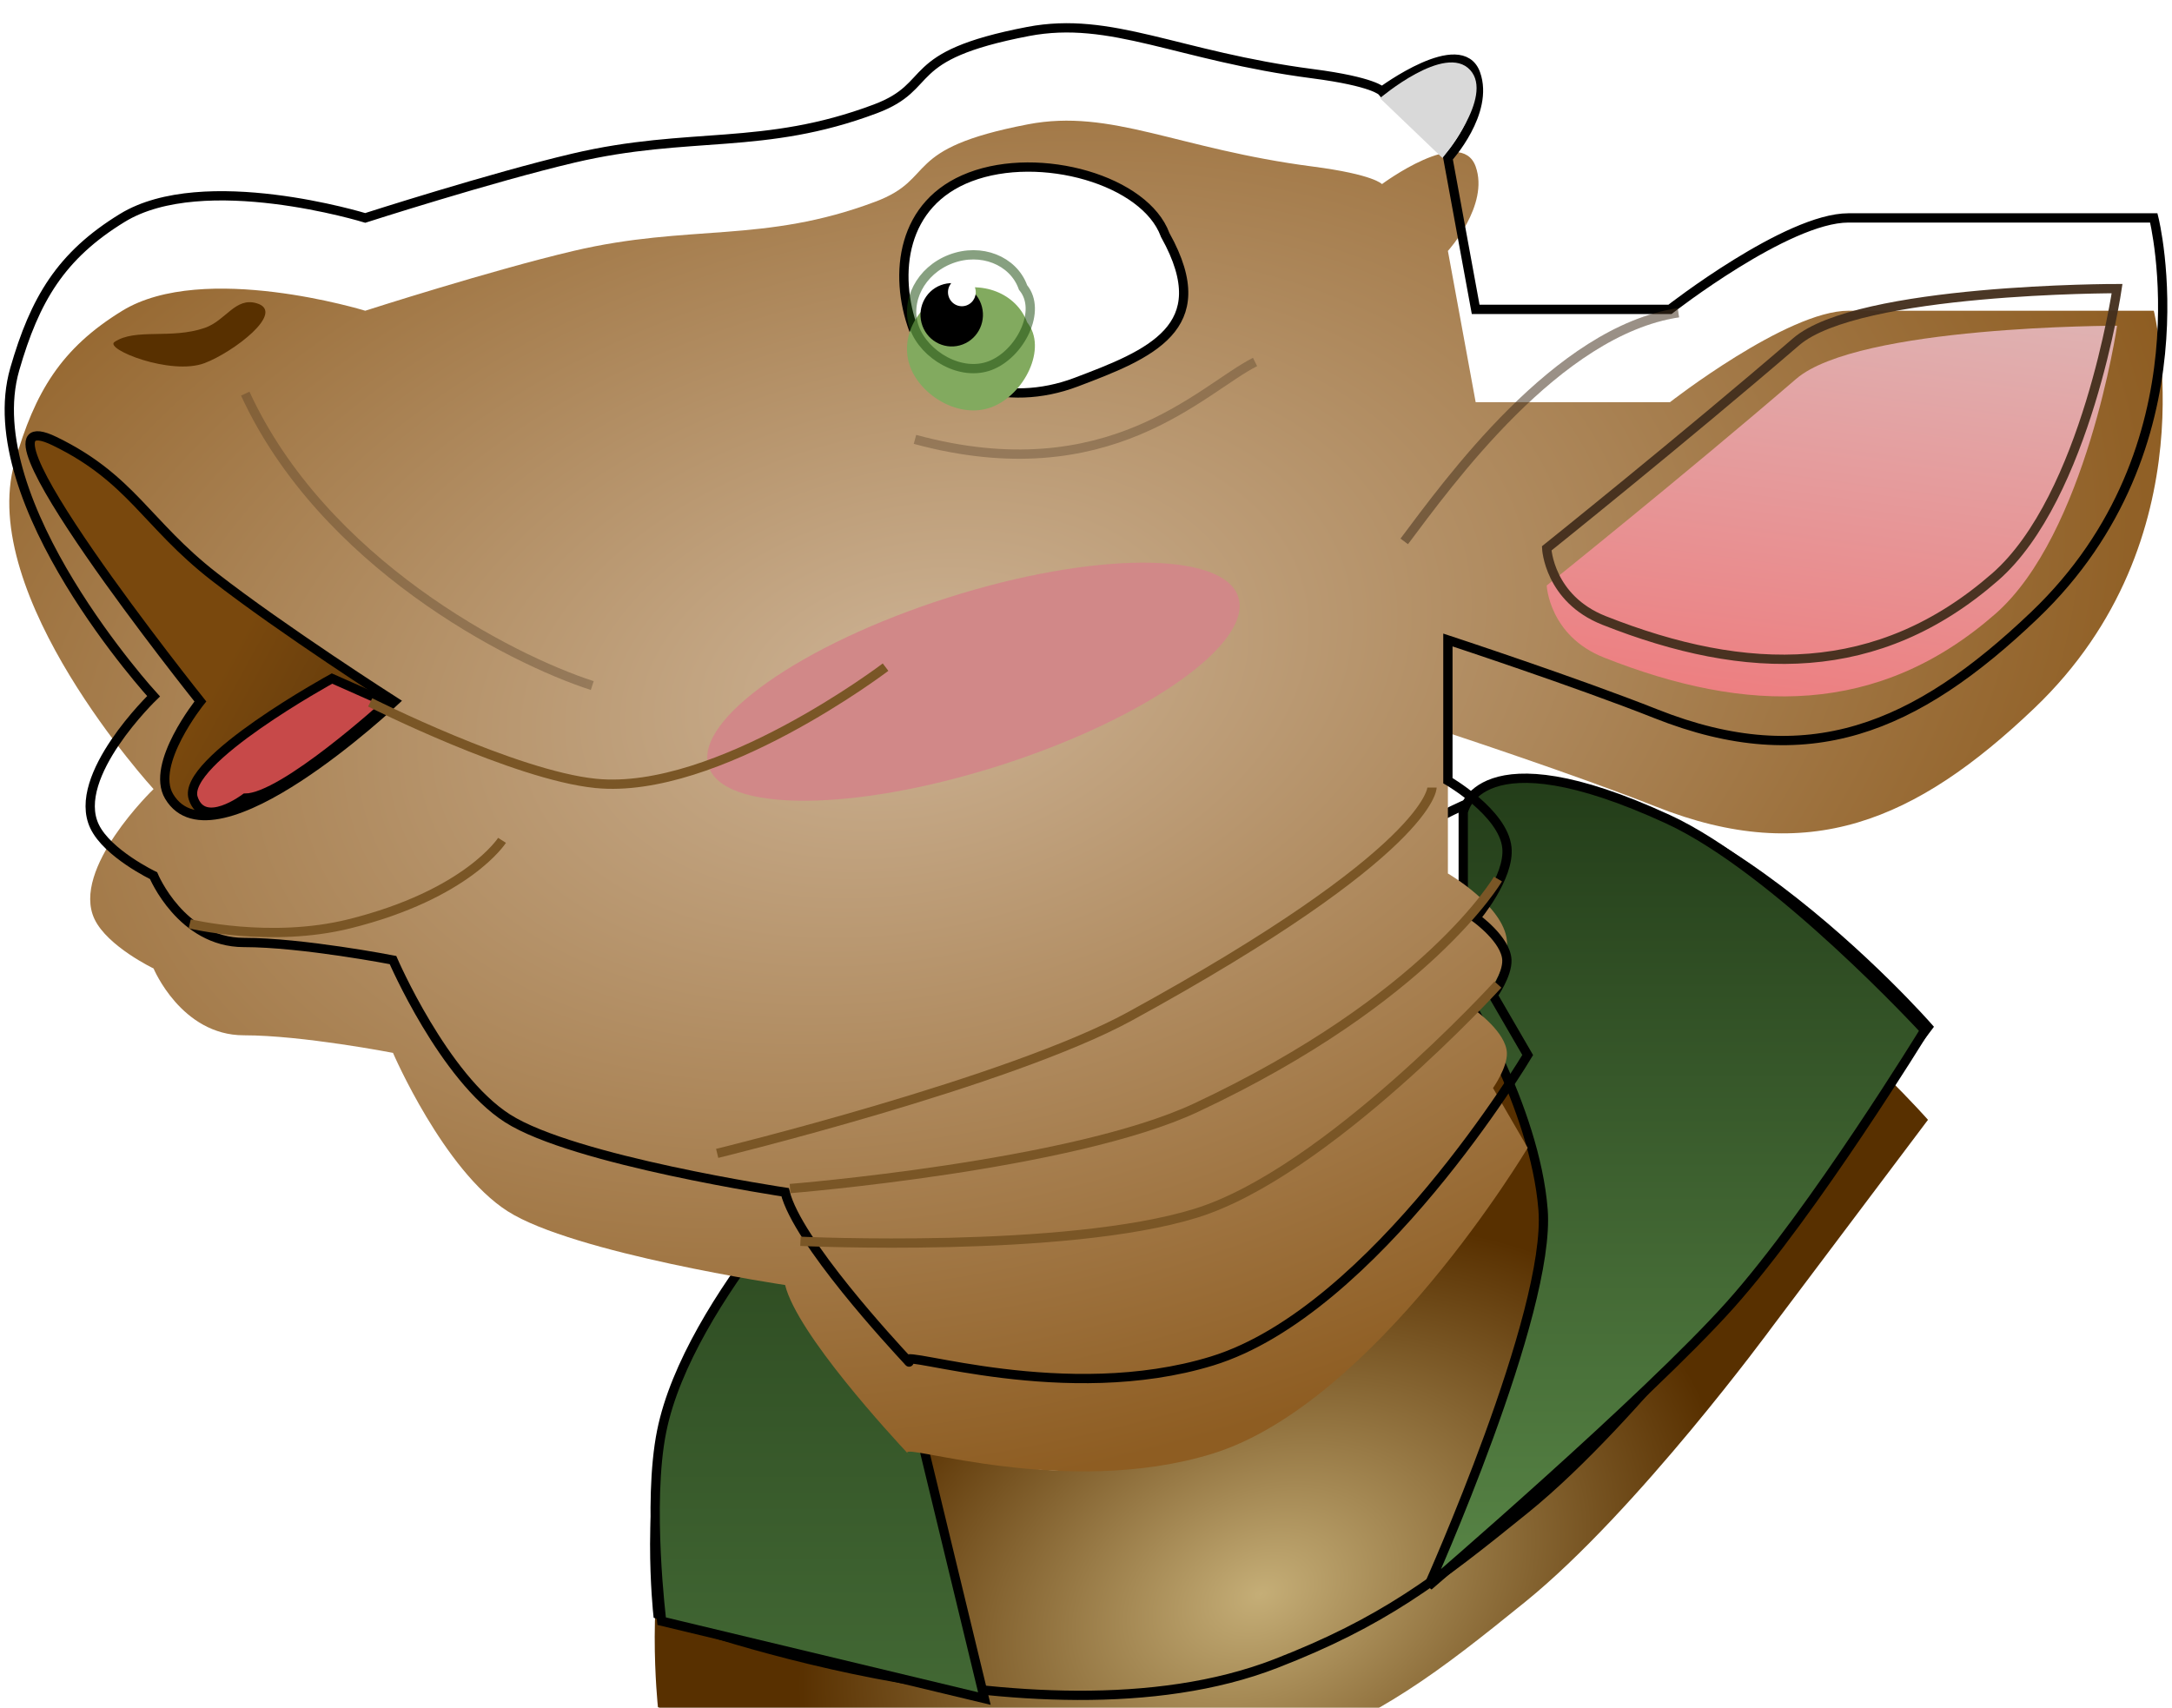 <svg width="234" height="184" viewBox="0 0 234 184" fill="none" xmlns="http://www.w3.org/2000/svg">
<g filter="url(#filter0_i_600_82)">
<path d="M137.428 179.237C111.477 189.301 70.883 173.932 70.883 173.932C70.883 173.932 69.459 160.637 72.378 153.089C75.298 145.542 85.116 128.053 85.116 128.053C85.116 128.053 98.614 146.429 110.885 148.163C138.971 152.133 154.999 110.647 154.999 110.647L148.27 92.079C148.27 92.079 155.417 87.219 160.607 85.637C180.493 79.575 207.711 110.647 207.711 110.647L190.888 133.005C190.888 133.005 176.371 152.814 164.345 162.563C154.724 170.362 148.934 174.775 137.428 179.237Z" fill="url(#paint0_radial_600_82)"/>
</g>
<path d="M137.428 179.237C111.477 189.301 70.883 173.932 70.883 173.932C70.883 173.932 69.459 160.637 72.378 153.089C75.298 145.542 85.116 128.053 85.116 128.053C85.116 128.053 98.614 146.429 110.885 148.163C138.971 152.133 154.999 110.647 154.999 110.647L148.27 92.079C148.27 92.079 155.417 87.219 160.607 85.637C180.493 79.575 207.711 110.647 207.711 110.647L190.888 133.005C190.888 133.005 176.371 152.814 164.345 162.563C154.724 170.362 148.934 174.775 137.428 179.237Z" stroke="black"/>
<path d="M71.284 154.2C74.175 139.842 91.472 122.747 91.472 122.747L106.052 183L71.284 174.663C71.284 174.663 69.707 162.03 71.284 154.2Z" fill="url(#paint1_linear_600_82)" stroke="black"/>
<path d="M179.699 88.263C191.427 93.667 207.364 111 207.364 111C207.364 111 195.48 130.421 186.429 140.558C177.377 150.695 153.904 170.874 153.904 170.874C153.904 170.874 167.117 141.426 166.241 130.326C165.365 119.227 157.642 106.832 157.642 106.832V87.505C157.642 87.505 159.138 78.79 179.699 88.263Z" fill="url(#paint2_linear_600_82)" stroke="black"/>
<g filter="url(#filter1_i_600_82)">
<path d="M39.348 23.478C39.348 23.478 52.91 19.12 61.779 17.035C74.312 14.09 82.241 16.263 94.304 11.73C101.038 9.2 96.921 6.046 110.753 3.393C119.731 1.672 126.829 6.046 141.409 7.94C148.028 8.8 148.886 9.835 148.886 9.835C148.886 9.835 157.395 3.522 158.98 7.94C160.475 12.108 155.989 17.035 155.989 17.035L158.98 33.33H167.204H179.915C179.915 33.33 192.542 23.478 199.139 23.478H232.038C232.038 23.478 238.235 48.109 219.169 66.299C206.376 78.504 194.78 83.398 178.42 76.909C169.821 73.499 155.989 68.951 155.989 68.951V84.109C155.989 84.109 161.955 87.557 162.344 91.309C162.679 94.537 158.98 98.888 158.98 98.888C158.98 98.888 162.258 101.217 162.344 103.435C162.406 105.028 160.849 107.225 160.849 107.225L164.587 113.667C164.587 113.667 148.161 141.244 130.567 146.635C114.85 151.452 97.139 145.401 97.756 146.546C97.971 146.779 98.011 146.823 97.827 146.635C97.793 146.602 97.77 146.572 97.756 146.546C96.228 144.895 85.894 133.76 84.584 128.446C84.584 128.446 61.779 125.035 54.676 120.488C47.788 116.078 42.339 103.435 42.339 103.435C42.339 103.435 32.584 101.541 26.264 101.541C19.534 101.541 16.544 94.341 16.544 94.341C16.544 94.341 11.59 91.968 10.188 89.035C7.596 83.613 16.544 75.014 16.544 75.014C16.544 75.014 -2.559 54.152 1.59 39.772C3.762 32.243 6.556 27.535 13.179 23.478C21.925 18.119 39.348 23.478 39.348 23.478Z" fill="url(#paint3_radial_600_82)"/>
</g>
<path d="M39.348 23.478C39.348 23.478 52.91 19.12 61.779 17.035C74.312 14.09 82.241 16.263 94.304 11.73C101.038 9.2 96.921 6.046 110.753 3.393C119.731 1.672 126.829 6.046 141.409 7.94C148.028 8.8 148.886 9.835 148.886 9.835C148.886 9.835 157.395 3.522 158.98 7.94C160.475 12.108 155.989 17.035 155.989 17.035L158.98 33.33H167.204H179.915C179.915 33.33 192.542 23.478 199.139 23.478H232.038C232.038 23.478 238.235 48.109 219.169 66.299C206.376 78.504 194.78 83.398 178.42 76.909C169.821 73.499 155.989 68.951 155.989 68.951V84.109C155.989 84.109 161.955 87.557 162.344 91.309C162.679 94.537 158.98 98.888 158.98 98.888C158.98 98.888 162.258 101.217 162.344 103.435C162.406 105.028 160.849 107.225 160.849 107.225L164.587 113.667C164.587 113.667 148.161 141.244 130.567 146.635C114.85 151.452 97.139 145.401 97.756 146.546C97.971 146.779 98.011 146.823 97.827 146.635C97.793 146.602 97.77 146.572 97.756 146.546C96.228 144.895 85.894 133.76 84.584 128.446C84.584 128.446 61.779 125.035 54.676 120.488C47.788 116.078 42.339 103.435 42.339 103.435C42.339 103.435 32.584 101.541 26.264 101.541C19.534 101.541 16.544 94.341 16.544 94.341C16.544 94.341 11.59 91.968 10.188 89.035C7.596 83.613 16.544 75.014 16.544 75.014C16.544 75.014 -2.559 54.152 1.59 39.772C3.762 32.243 6.556 27.535 13.179 23.478C21.925 18.119 39.348 23.478 39.348 23.478Z" stroke="black"/>
<path d="M21.586 75.574C21.586 75.574 -5.069 42.216 5.885 47.532C14.155 51.545 15.784 56.456 23.057 62.116C30.534 67.934 42.497 75.574 42.497 75.574C42.497 75.574 23.057 93.91 18.222 85.806C16.147 82.328 21.586 75.574 21.586 75.574Z" fill="url(#paint4_linear_600_82)" stroke="black"/>
<path d="M35.768 73.105C35.768 73.105 19.508 82.013 20.814 85.989C21.935 89.4 26.422 85.989 26.422 85.989C30.551 85.989 41.75 75.758 41.75 75.758L35.768 73.105Z" fill="#C74949" stroke="black"/>
<path d="M22.053 39.117C18.405 40.504 11.212 37.601 12.333 36.844C14.578 35.328 18.416 36.579 22.053 35.328C24.341 34.541 25.342 31.983 27.66 32.675C30.836 33.623 25.152 37.939 22.053 39.117Z" fill="#583000"/>
<path d="M104.524 19.061C108.268 17.639 112.99 17.705 117.066 18.9C121.162 20.102 124.45 22.394 125.515 25.275L125.528 25.311L125.547 25.345C126.996 27.939 127.56 30.019 127.52 31.715C127.48 33.394 126.846 34.742 125.8 35.888C124.744 37.045 123.265 37.998 121.542 38.849C119.82 39.7 117.892 40.432 115.953 41.168C108.374 44.046 100.604 41.401 98.443 35.554C97.326 32.533 97.005 29.093 97.882 26.076C98.753 23.079 100.811 20.471 104.524 19.061Z" fill="white" stroke="black"/>
<g filter="url(#filter2_i_600_82)">
<path d="M110.659 30.724C112.89 33.519 110.329 38.537 106.849 39.859C103.369 41.18 99.215 38.645 98.056 35.509C96.897 32.373 98.779 28.76 102.259 27.438C105.739 26.117 109.5 27.588 110.659 30.724Z" fill="#82AA5F"/>
</g>
<path d="M102.432 27.907C105.703 26.666 109.145 28.07 110.192 30.901L110.22 30.977L110.27 31.039C111.223 32.233 111.196 33.964 110.442 35.64C109.69 37.309 108.269 38.785 106.675 39.39C105.101 39.987 103.343 39.723 101.817 38.911C100.288 38.098 99.054 36.767 98.523 35.331C97.477 32.501 99.162 29.149 102.432 27.907Z" stroke="#19490C" stroke-opacity="0.52"/>
<ellipse cx="3.37" cy="3.405" rx="3.37" ry="3.405" transform="matrix(0.935 -0.355 0.347 0.938 98.201 31.919)" fill="black"/>
<ellipse cx="1.498" cy="1.513" rx="1.498" ry="1.513" transform="matrix(0.935 -0.355 0.347 0.938 101.702 30.59)" fill="white"/>
<g filter="url(#filter3_f_600_82)">
<path d="M26.422 42.41C34.796 60.6 54.834 70.958 63.807 73.863" stroke="#442F1E" stroke-opacity="0.32"/>
</g>
<g filter="url(#filter4_f_600_82)">
<path d="M180.821 33.695C167.762 35.655 156.042 52.008 151.287 58.326" stroke="#442F1E" stroke-opacity="0.32"/>
</g>
<g filter="url(#filter5_f_600_82)">
<path d="M180.821 33.695C167.762 35.655 156.042 52.008 151.287 58.326" stroke="#442F1E" stroke-opacity="0.32"/>
</g>
<g filter="url(#filter6_f_600_82)">
<path d="M98.575 47.337C119.51 53.021 129.5 41.865 135.212 39" stroke="#442F1E" stroke-opacity="0.32"/>
</g>
<g filter="url(#filter7_i_600_82)">
<path d="M193.511 36.819C181.32 47.314 166.634 59.081 166.634 59.081C166.634 59.081 166.888 64.501 172.807 66.844C188.228 72.952 202.355 73.165 214.948 62.158C224.778 53.567 228.084 31.094 228.084 31.094C228.084 31.094 200.196 31.064 193.511 36.819Z" fill="url(#paint5_linear_600_82)"/>
</g>
<path d="M193.511 36.819C181.32 47.314 166.634 59.081 166.634 59.081C166.634 59.081 166.888 64.501 172.807 66.844C188.228 72.952 202.355 73.165 214.948 62.158C224.778 53.567 228.084 31.094 228.084 31.094C228.084 31.094 200.196 31.064 193.511 36.819Z" stroke="#442F1E" stroke-opacity="0.96"/>
<path d="M155.399 17.021L148.67 10.579C148.67 10.579 155.696 4.59 158.39 7.547C160.99 10.401 155.399 17.021 155.399 17.021Z" fill="#D9D9D9"/>
<g filter="url(#filter8_f_600_82)">
<path d="M86.237 133.737C86.237 133.737 114.767 135.071 128.856 130.705C142.945 126.34 161.381 106.074 161.381 106.074" stroke="#7A5626"/>
</g>
<g filter="url(#filter9_f_600_82)">
<path d="M85.116 128.053C85.116 128.053 115.485 125.608 128.856 119.337C153.904 107.59 161.381 94.705 161.381 94.705" stroke="#7A5626"/>
</g>
<g filter="url(#filter10_f_600_82)">
<path d="M77.265 124.263C77.265 124.263 108.791 116.582 121.753 109.484C154.277 91.674 154.277 84.853 154.277 84.853" stroke="#7A5626"/>
</g>
<g filter="url(#filter11_f_600_82)">
<ellipse cx="29.945" cy="9.462" rx="29.945" ry="9.462" transform="matrix(0.953 -0.304 0.297 0.955 73.526 73.514)" fill="#D18888"/>
</g>
<g filter="url(#filter12_f_600_82)">
<path d="M39.88 75.675C39.88 75.675 55.478 83.532 64.182 84.402C77.233 85.706 95.405 71.876 95.405 71.876" stroke="#7A5626"/>
</g>
<g filter="url(#filter13_f_600_82)">
<path d="M20.44 99.531C20.44 99.531 29.143 101.643 37.637 99.531C50.374 96.366 54.087 90.537 54.087 90.537" stroke="#7A5626"/>
</g>
<defs>
<filter id="filter0_i_600_82" x="70.036" y="84.353" width="138.319" height="108.802" filterUnits="userSpaceOnUse" color-interpolation-filters="sRGB">
<feFlood flood-opacity="0" result="BackgroundImageFix"/>
<feBlend mode="normal" in="SourceGraphic" in2="BackgroundImageFix" result="shape"/>
<feColorMatrix in="SourceAlpha" type="matrix" values="0 0 0 0 0 0 0 0 0 0 0 0 0 0 0 0 0 0 127 0" result="hardAlpha"/>
<feOffset dy="10"/>
<feGaussianBlur stdDeviation="5"/>
<feComposite in2="hardAlpha" operator="arithmetic" k2="-1" k3="1"/>
<feColorMatrix type="matrix" values="0 0 0 0 0 0 0 0 0 0 0 0 0 0 0 0 0 0 0.25 0"/>
<feBlend mode="normal" in2="shape" result="effect1_innerShadow_600_82"/>
</filter>
<filter id="filter1_i_600_82" x="0.5" y="2.5" width="233" height="156.525" filterUnits="userSpaceOnUse" color-interpolation-filters="sRGB">
<feFlood flood-opacity="0" result="BackgroundImageFix"/>
<feBlend mode="normal" in="SourceGraphic" in2="BackgroundImageFix" result="shape"/>
<feColorMatrix in="SourceAlpha" type="matrix" values="0 0 0 0 0 0 0 0 0 0 0 0 0 0 0 0 0 0 127 0" result="hardAlpha"/>
<feOffset dy="10"/>
<feGaussianBlur stdDeviation="5"/>
<feComposite in2="hardAlpha" operator="arithmetic" k2="-1" k3="1"/>
<feColorMatrix type="matrix" values="0 0 0 0 0 0 0 0 0 0 0 0 0 0 0 0 0 0 0.25 0"/>
<feBlend mode="normal" in2="shape" result="effect1_innerShadow_600_82"/>
</filter>
<filter id="filter2_i_600_82" x="97.714" y="26.953" width="13.782" height="17.264" filterUnits="userSpaceOnUse" color-interpolation-filters="sRGB">
<feFlood flood-opacity="0" result="BackgroundImageFix"/>
<feBlend mode="normal" in="SourceGraphic" in2="BackgroundImageFix" result="shape"/>
<feColorMatrix in="SourceAlpha" type="matrix" values="0 0 0 0 0 0 0 0 0 0 0 0 0 0 0 0 0 0 127 0" result="hardAlpha"/>
<feOffset dy="4"/>
<feGaussianBlur stdDeviation="4.5"/>
<feComposite in2="hardAlpha" operator="arithmetic" k2="-1" k3="1"/>
<feColorMatrix type="matrix" values="0 0 0 0 0.795 0 0 0 0 0.982 0 0 0 0 0.702 0 0 0 0.25 0"/>
<feBlend mode="normal" in2="shape" result="effect1_innerShadow_600_82"/>
</filter>
<filter id="filter3_f_600_82" x="21.968" y="38.201" width="45.993" height="40.138" filterUnits="userSpaceOnUse" color-interpolation-filters="sRGB">
<feFlood flood-opacity="0" result="BackgroundImageFix"/>
<feBlend mode="normal" in="SourceGraphic" in2="BackgroundImageFix" result="shape"/>
<feGaussianBlur stdDeviation="2" result="effect1_foregroundBlur_600_82"/>
</filter>
<filter id="filter4_f_600_82" x="146.889" y="29.198" width="38.008" height="33.433" filterUnits="userSpaceOnUse" color-interpolation-filters="sRGB">
<feFlood flood-opacity="0" result="BackgroundImageFix"/>
<feBlend mode="normal" in="SourceGraphic" in2="BackgroundImageFix" result="shape"/>
<feGaussianBlur stdDeviation="2" result="effect1_foregroundBlur_600_82"/>
</filter>
<filter id="filter5_f_600_82" x="146.889" y="29.198" width="38.008" height="33.433" filterUnits="userSpaceOnUse" color-interpolation-filters="sRGB">
<feFlood flood-opacity="0" result="BackgroundImageFix"/>
<feBlend mode="normal" in="SourceGraphic" in2="BackgroundImageFix" result="shape"/>
<feGaussianBlur stdDeviation="2" result="effect1_foregroundBlur_600_82"/>
</filter>
<filter id="filter6_f_600_82" x="94.446" y="34.549" width="44.986" height="18.882" filterUnits="userSpaceOnUse" color-interpolation-filters="sRGB">
<feFlood flood-opacity="0" result="BackgroundImageFix"/>
<feBlend mode="normal" in="SourceGraphic" in2="BackgroundImageFix" result="shape"/>
<feGaussianBlur stdDeviation="2" result="effect1_foregroundBlur_600_82"/>
</filter>
<filter id="filter7_i_600_82" x="166.123" y="30.594" width="62.54" height="44.937" filterUnits="userSpaceOnUse" color-interpolation-filters="sRGB">
<feFlood flood-opacity="0" result="BackgroundImageFix"/>
<feBlend mode="normal" in="SourceGraphic" in2="BackgroundImageFix" result="shape"/>
<feColorMatrix in="SourceAlpha" type="matrix" values="0 0 0 0 0 0 0 0 0 0 0 0 0 0 0 0 0 0 127 0" result="hardAlpha"/>
<feOffset dy="4"/>
<feGaussianBlur stdDeviation="2"/>
<feComposite in2="hardAlpha" operator="arithmetic" k2="-1" k3="1"/>
<feColorMatrix type="matrix" values="0 0 0 0 0 0 0 0 0 0 0 0 0 0 0 0 0 0 0.25 0"/>
<feBlend mode="normal" in2="shape" result="effect1_innerShadow_600_82"/>
</filter>
<filter id="filter8_f_600_82" x="82.214" y="101.737" width="83.536" height="36.691" filterUnits="userSpaceOnUse" color-interpolation-filters="sRGB">
<feFlood flood-opacity="0" result="BackgroundImageFix"/>
<feBlend mode="normal" in="SourceGraphic" in2="BackgroundImageFix" result="shape"/>
<feGaussianBlur stdDeviation="2" result="effect1_foregroundBlur_600_82"/>
</filter>
<filter id="filter9_f_600_82" x="81.076" y="90.454" width="84.737" height="42.097" filterUnits="userSpaceOnUse" color-interpolation-filters="sRGB">
<feFlood flood-opacity="0" result="BackgroundImageFix"/>
<feBlend mode="normal" in="SourceGraphic" in2="BackgroundImageFix" result="shape"/>
<feGaussianBlur stdDeviation="2" result="effect1_foregroundBlur_600_82"/>
</filter>
<filter id="filter10_f_600_82" x="73.147" y="80.836" width="85.631" height="47.913" filterUnits="userSpaceOnUse" color-interpolation-filters="sRGB">
<feFlood flood-opacity="0" result="BackgroundImageFix"/>
<feBlend mode="normal" in="SourceGraphic" in2="BackgroundImageFix" result="shape"/>
<feGaussianBlur stdDeviation="2" result="effect1_foregroundBlur_600_82"/>
</filter>
<filter id="filter11_f_600_82" x="16.195" y="0.609" width="177.331" height="145.662" filterUnits="userSpaceOnUse" color-interpolation-filters="sRGB">
<feFlood flood-opacity="0" result="BackgroundImageFix"/>
<feBlend mode="normal" in="SourceGraphic" in2="BackgroundImageFix" result="shape"/>
<feGaussianBlur stdDeviation="30" result="effect1_foregroundBlur_600_82"/>
</filter>
<filter id="filter12_f_600_82" x="35.654" y="67.478" width="64.052" height="21.511" filterUnits="userSpaceOnUse" color-interpolation-filters="sRGB">
<feFlood flood-opacity="0" result="BackgroundImageFix"/>
<feBlend mode="normal" in="SourceGraphic" in2="BackgroundImageFix" result="shape"/>
<feGaussianBlur stdDeviation="2" result="effect1_foregroundBlur_600_82"/>
</filter>
<filter id="filter13_f_600_82" x="16.322" y="86.266" width="42.183" height="18.706" filterUnits="userSpaceOnUse" color-interpolation-filters="sRGB">
<feFlood flood-opacity="0" result="BackgroundImageFix"/>
<feBlend mode="normal" in="SourceGraphic" in2="BackgroundImageFix" result="shape"/>
<feGaussianBlur stdDeviation="2" result="effect1_foregroundBlur_600_82"/>
</filter>
<radialGradient id="paint0_radial_600_82" cx="0" cy="0" r="1" gradientTransform="matrix(14.206 34.105 -47.836 20.473 135.959 161.779)" gradientUnits="userSpaceOnUse">
<stop stop-color="#C5AE77"/>
<stop offset="1" stop-color="#583000"/>
</radialGradient>
<linearGradient id="paint1_linear_600_82" x1="88.317" y1="122.747" x2="88.317" y2="183" gradientUnits="userSpaceOnUse">
<stop stop-color="#2A461E"/>
<stop offset="1" stop-color="#426834"/>
</linearGradient>
<linearGradient id="paint2_linear_600_82" x1="180.634" y1="83.847" x2="180.634" y2="170.874" gradientUnits="userSpaceOnUse">
<stop stop-color="#233D19"/>
<stop offset="1" stop-color="#588546"/>
</linearGradient>
<radialGradient id="paint3_radial_600_82" cx="0" cy="0" r="1" gradientTransform="matrix(18.139 84.959 -135.401 29.703 98.574 63.253)" gradientUnits="userSpaceOnUse">
<stop stop-color="#CDB395"/>
<stop offset="1" stop-color="#8E5D22"/>
</radialGradient>
<linearGradient id="paint4_linear_600_82" x1="24.926" y1="70.453" x2="56.152" y2="87.525" gradientUnits="userSpaceOnUse">
<stop stop-color="#79480D"/>
<stop offset="1" stop-color="#4C2E0B"/>
</linearGradient>
<linearGradient id="paint5_linear_600_82" x1="195.847" y1="26.762" x2="189.891" y2="71.086" gradientUnits="userSpaceOnUse">
<stop stop-color="#DFB2B2"/>
<stop offset="1" stop-color="#ED7F81"/>
</linearGradient>
</defs>
</svg>
